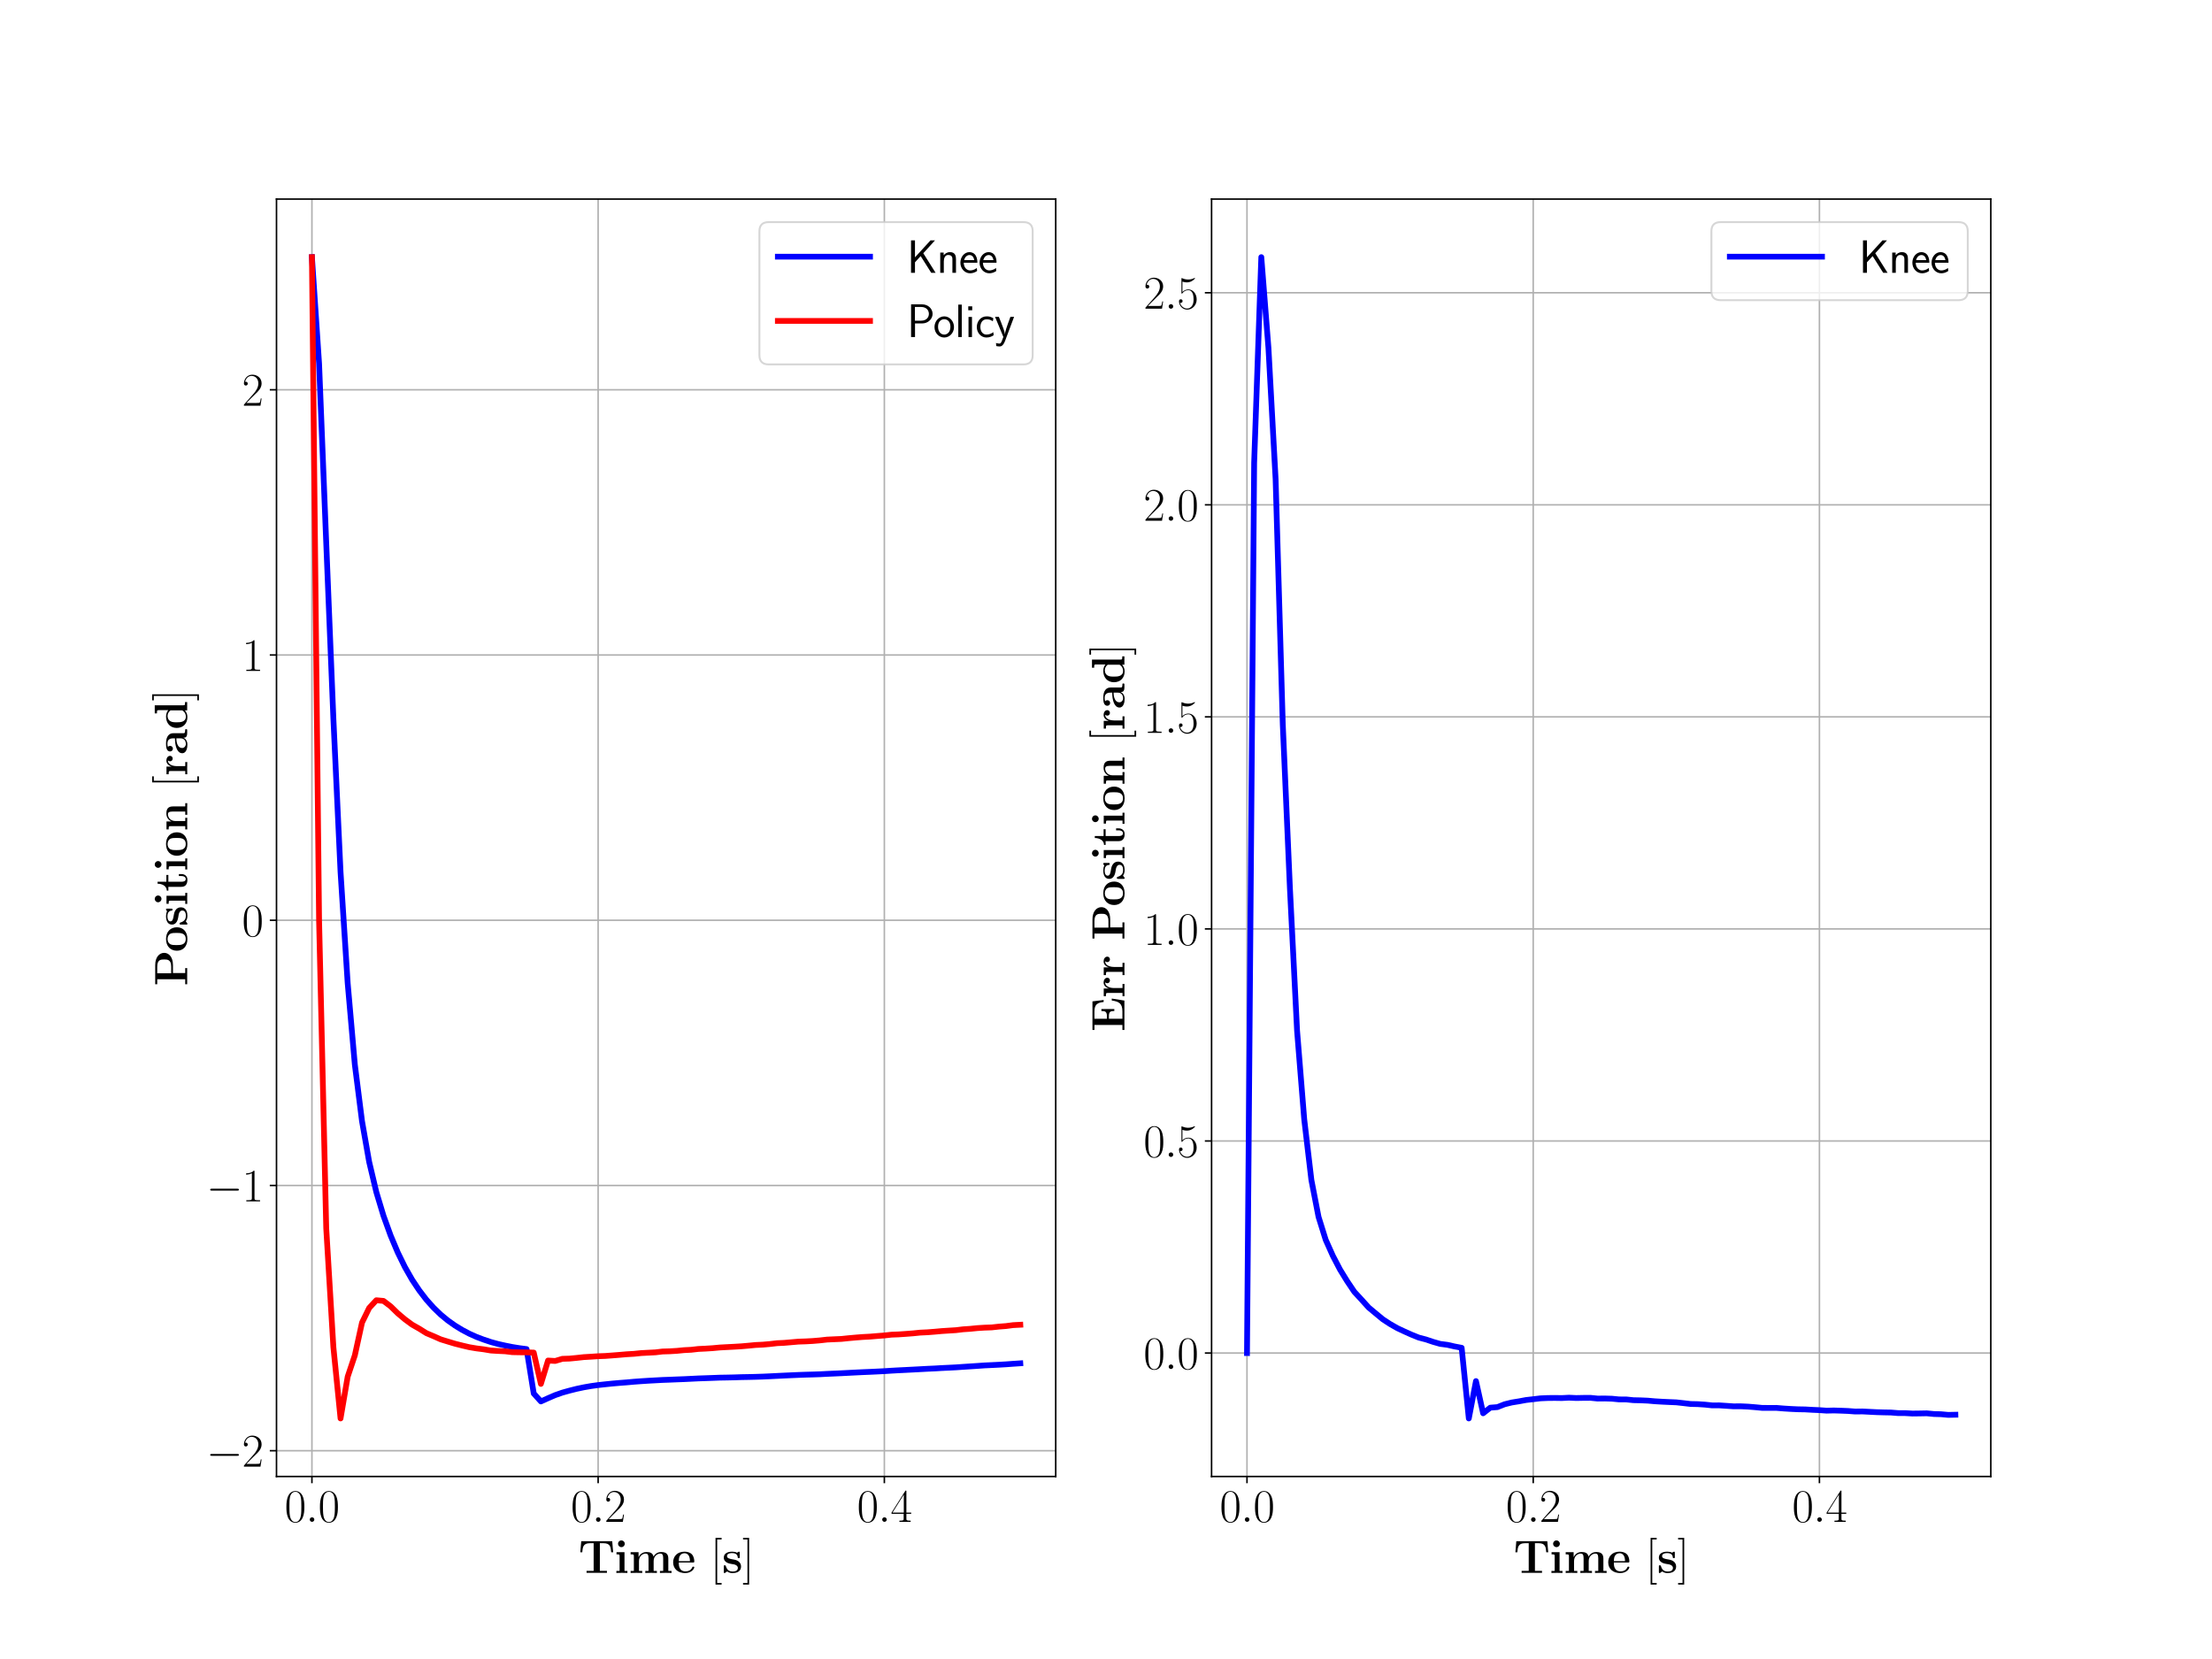 <?xml version="1.0" encoding="utf-8" standalone="no"?>
<!DOCTYPE svg PUBLIC "-//W3C//DTD SVG 1.1//EN"
  "http://www.w3.org/Graphics/SVG/1.1/DTD/svg11.dtd">
<svg height="864pt" version="1.1" viewBox="0 0 1152 864" width="1152pt" xmlns="http://www.w3.org/2000/svg" xmlns:xlink="http://www.w3.org/1999/xlink">
 <defs>
  <style type="text/css">*{stroke-linecap:butt;stroke-linejoin:round;}</style>
 </defs>
 <g id="figure_1">
  <g id="patch_1">
   <path d="M 0 864 
L 1152 864 
L 1152 0 
L 0 0 
z
" style="fill:#ffffff;"/>
  </g>
  <g id="axes_1">
   <g id="patch_2">
    <path d="M 144 768.96 
L 549.818 768.96 
L 549.818 103.68 
L 144 103.68 
z
" style="fill:#ffffff;"/>
   </g>
   <g id="matplotlib.axis_1">
    <g id="xtick_1">
     <g id="line2d_1">
      <path clip-path="url(#pd6828193c1)" d="M 162.446 768.96 
L 162.446 103.68 
" style="fill:none;stroke:#b0b0b0;stroke-linecap:square;stroke-width:0.8;"/>
     </g>
     <g id="line2d_2">
      <defs>
       <path d="M 0 0 
L 0 3.5 
" id="m9de2882743" style="stroke:#000000;stroke-width:0.8;"/>
      </defs>
      <g>
       <use style="stroke:#000000;stroke-width:0.8;" x="162.446" xlink:href="#m9de2882743" y="768.96"/>
      </g>
     </g>
     <g id="text_1">
      <!-- $\mathdefault{0.0}$ -->
      <g transform="translate(148.229 792.564)scale(0.24 -0.24)">
       <defs>
        <path d="M 2688 2025 
C 2688 2416 2682 3080 2413 3591 
C 2176 4039 1798 4198 1466 4198 
C 1158 4198 768 4058 525 3597 
C 269 3118 243 2524 243 2025 
C 243 1661 250 1106 448 619 
C 723 -39 1216 -128 1466 -128 
C 1760 -128 2208 -7 2470 600 
C 2662 1042 2688 1559 2688 2025 
z
M 1466 -26 
C 1056 -26 813 325 723 812 
C 653 1188 653 1738 653 2096 
C 653 2588 653 2997 736 3387 
C 858 3929 1216 4096 1466 4096 
C 1728 4096 2067 3923 2189 3400 
C 2272 3036 2278 2607 2278 2096 
C 2278 1680 2278 1169 2202 792 
C 2067 95 1690 -26 1466 -26 
z
" id="CMR17-30" transform="scale(0.016)"/>
        <path d="M 1178 307 
C 1178 492 1024 619 870 619 
C 685 619 557 466 557 313 
C 557 128 710 0 864 0 
C 1050 0 1178 153 1178 307 
z
" id="CMMI12-3a" transform="scale(0.016)"/>
       </defs>
       <use transform="scale(0.996)" xlink:href="#CMR17-30"/>
       <use transform="translate(45.69 0)scale(0.996)" xlink:href="#CMMI12-3a"/>
       <use transform="translate(72.788 0)scale(0.996)" xlink:href="#CMR17-30"/>
      </g>
     </g>
    </g>
    <g id="xtick_2">
     <g id="line2d_3">
      <path clip-path="url(#pd6828193c1)" d="M 311.507 768.96 
L 311.507 103.68 
" style="fill:none;stroke:#b0b0b0;stroke-linecap:square;stroke-width:0.8;"/>
     </g>
     <g id="line2d_4">
      <g>
       <use style="stroke:#000000;stroke-width:0.8;" x="311.507" xlink:href="#m9de2882743" y="768.96"/>
      </g>
     </g>
     <g id="text_2">
      <!-- $\mathdefault{0.2}$ -->
      <g transform="translate(297.29 792.564)scale(0.24 -0.24)">
       <defs>
        <path d="M 2669 989 
L 2554 989 
C 2490 536 2438 459 2413 420 
C 2381 369 1920 369 1830 369 
L 602 369 
C 832 619 1280 1072 1824 1597 
C 2214 1967 2669 2402 2669 3035 
C 2669 3790 2067 4224 1395 4224 
C 691 4224 262 3604 262 3030 
C 262 2780 448 2748 525 2748 
C 589 2748 781 2787 781 3010 
C 781 3207 614 3264 525 3264 
C 486 3264 448 3258 422 3245 
C 544 3790 915 4058 1306 4058 
C 1862 4058 2227 3617 2227 3035 
C 2227 2479 1901 2000 1536 1584 
L 262 146 
L 262 0 
L 2515 0 
L 2669 989 
z
" id="CMR17-32" transform="scale(0.016)"/>
       </defs>
       <use transform="scale(0.996)" xlink:href="#CMR17-30"/>
       <use transform="translate(45.69 0)scale(0.996)" xlink:href="#CMMI12-3a"/>
       <use transform="translate(72.788 0)scale(0.996)" xlink:href="#CMR17-32"/>
      </g>
     </g>
    </g>
    <g id="xtick_3">
     <g id="line2d_5">
      <path clip-path="url(#pd6828193c1)" d="M 460.568 768.96 
L 460.568 103.68 
" style="fill:none;stroke:#b0b0b0;stroke-linecap:square;stroke-width:0.8;"/>
     </g>
     <g id="line2d_6">
      <g>
       <use style="stroke:#000000;stroke-width:0.8;" x="460.568" xlink:href="#m9de2882743" y="768.96"/>
      </g>
     </g>
     <g id="text_3">
      <!-- $\mathdefault{0.4}$ -->
      <g transform="translate(446.351 792.564)scale(0.24 -0.24)">
       <defs>
        <path d="M 2150 4122 
C 2150 4256 2144 4256 2029 4256 
L 128 1254 
L 128 1088 
L 1779 1088 
L 1779 457 
C 1779 224 1766 160 1318 160 
L 1197 160 
L 1197 0 
C 1402 0 1747 0 1965 0 
C 2182 0 2528 0 2733 0 
L 2733 160 
L 2611 160 
C 2163 160 2150 224 2150 457 
L 2150 1088 
L 2803 1088 
L 2803 1254 
L 2150 1254 
L 2150 4122 
z
M 1798 3703 
L 1798 1254 
L 256 1254 
L 1798 3703 
z
" id="CMR17-34" transform="scale(0.016)"/>
       </defs>
       <use transform="scale(0.996)" xlink:href="#CMR17-30"/>
       <use transform="translate(45.69 0)scale(0.996)" xlink:href="#CMMI12-3a"/>
       <use transform="translate(72.788 0)scale(0.996)" xlink:href="#CMR17-34"/>
      </g>
     </g>
    </g>
    <g id="text_4">
     <!-- $\mathbf{Time\,\, [s]}$ -->
     <g transform="translate(301.215 819.126)scale(0.24 -0.24)">
      <defs>
       <path d="M 4608 4305 
L 390 4305 
L 262 2797 
L 531 2797 
C 589 3491 640 4032 1562 4032 
L 2080 4032 
L 2080 267 
L 1114 267 
L 1114 0 
C 1626 0 2285 0 2502 0 
C 2893 0 3379 0 3891 0 
L 3891 267 
L 2925 267 
L 2925 4032 
L 3437 4032 
C 4358 4032 4410 3497 4467 2797 
L 4736 2797 
L 4608 4305 
z
" id="CMBX12-54" transform="scale(0.016)"/>
       <path d="M 1427 3958 
C 1427 4219 1216 4416 966 4416 
C 704 4416 506 4200 506 3958 
C 506 3716 704 3500 966 3500 
C 1216 3500 1427 3697 1427 3958 
z
M 301 2816 
L 301 2517 
C 678 2517 723 2517 723 2270 
L 723 260 
L 282 260 
L 282 -13 
C 429 0 870 0 1043 0 
C 1222 0 1632 0 1786 -13 
L 1786 260 
L 1389 260 
L 1389 2816 
L 301 2816 
z
" id="CMBX12-69" transform="scale(0.016)"/>
       <path d="M 5402 1924 
C 5402 2506 5152 2834 4435 2834 
C 3789 2834 3488 2407 3386 2206 
C 3283 2740 2848 2834 2438 2834 
C 1824 2834 1491 2445 1357 2143 
L 1350 2143 
L 1350 2816 
L 269 2816 
L 269 2517 
C 666 2517 710 2517 710 2270 
L 710 260 
L 269 260 
L 269 -13 
C 416 0 877 0 1056 0 
C 1235 0 1702 0 1850 -13 
L 1850 260 
L 1408 260 
L 1408 1607 
C 1408 2296 1926 2624 2330 2624 
C 2566 2624 2707 2485 2707 1993 
L 2707 260 
L 2266 260 
L 2266 -13 
C 2413 0 2874 0 3053 0 
C 3232 0 3699 0 3846 -13 
L 3846 260 
L 3405 260 
L 3405 1607 
C 3405 2296 3923 2624 4326 2624 
C 4563 2624 4704 2485 4704 1993 
L 4704 260 
L 4262 260 
L 4262 -13 
C 4410 0 4870 0 5050 0 
C 5229 0 5696 0 5843 -13 
L 5843 260 
L 5402 260 
L 5402 1924 
z
" id="CMBX12-6d" transform="scale(0.016)"/>
       <path d="M 2893 1408 
C 3040 1408 3078 1408 3078 1567 
C 3078 1758 3034 2233 2739 2532 
C 2470 2798 2112 2880 1741 2880 
C 742 2880 198 2233 198 1434 
C 198 545 858 -32 1824 -32 
C 2790 -32 3078 640 3078 748 
C 3078 843 2982 843 2944 843 
C 2842 843 2835 824 2797 742 
C 2630 330 2208 197 1901 197 
C 973 197 966 1053 966 1408 
L 2893 1408 
z
M 966 1593 
C 979 1852 986 2100 1120 2328 
C 1242 2531 1466 2670 1741 2670 
C 2426 2670 2483 1909 2490 1593 
L 966 1593 
z
" id="CMBX12-65" transform="scale(0.016)"/>
       <path d="M 1504 -1600 
L 1504 -1377 
L 902 -1377 
L 902 4544 
L 1504 4544 
L 1504 4767 
L 678 4767 
L 678 -1600 
L 1504 -1600 
z
" id="CMR17-5b" transform="scale(0.016)"/>
       <path d="M 2413 2715 
C 2413 2836 2413 2880 2317 2880 
C 2278 2880 2266 2880 2170 2823 
C 2144 2804 2074 2759 2042 2740 
C 1862 2842 1626 2880 1395 2880 
C 1203 2880 243 2880 243 2056 
C 243 1389 1037 1250 1235 1218 
C 1408 1187 1619 1148 1645 1148 
C 1901 1091 2157 932 2157 666 
C 2157 178 1574 178 1440 178 
C 1114 178 710 279 531 896 
C 493 1023 486 1023 378 1023 
C 243 1023 243 1004 243 858 
L 243 132 
C 243 12 243 -32 339 -32 
C 384 -32 397 -32 525 70 
L 691 191 
C 979 -32 1325 -32 1440 -32 
C 1792 -32 2592 44 2592 888 
C 2592 1192 2426 1402 2298 1516 
C 2035 1731 1818 1770 1472 1833 
C 1062 1903 678 1973 678 2277 
C 678 2689 1248 2689 1382 2689 
C 2093 2689 2131 2245 2144 2087 
C 2150 2005 2202 2005 2278 2005 
C 2413 2005 2413 2024 2413 2170 
L 2413 2715 
z
" id="CMBX12-73" transform="scale(0.016)"/>
       <path d="M 915 4767 
L 90 4767 
L 90 4544 
L 691 4544 
L 691 -1377 
L 90 -1377 
L 90 -1600 
L 915 -1600 
L 915 4767 
z
" id="CMR17-5d" transform="scale(0.016)"/>
      </defs>
      <use transform="scale(0.996)" xlink:href="#CMBX12-54"/>
      <use transform="translate(77.948 0)scale(0.996)" xlink:href="#CMBX12-69"/>
      <use transform="translate(109.082 0)scale(0.996)" xlink:href="#CMBX12-6d"/>
      <use transform="translate(202.481 0)scale(0.996)" xlink:href="#CMBX12-65"/>
      <use transform="translate(286.829 0)scale(0.996)" xlink:href="#CMR17-5b"/>
      <use transform="translate(311.701 0)scale(0.996)" xlink:href="#CMBX12-73"/>
      <use transform="translate(355.91 0)scale(0.996)" xlink:href="#CMR17-5d"/>
     </g>
    </g>
   </g>
   <g id="matplotlib.axis_2">
    <g id="ytick_1">
     <g id="line2d_7">
      <path clip-path="url(#pd6828193c1)" d="M 144 755.514 
L 549.818 755.514 
" style="fill:none;stroke:#b0b0b0;stroke-linecap:square;stroke-width:0.8;"/>
     </g>
     <g id="line2d_8">
      <defs>
       <path d="M 0 0 
L -3.5 0 
" id="m44eca5088b" style="stroke:#000000;stroke-width:0.8;"/>
      </defs>
      <g>
       <use style="stroke:#000000;stroke-width:0.8;" x="144" xlink:href="#m44eca5088b" y="755.514"/>
      </g>
     </g>
     <g id="text_5">
      <!-- $\mathdefault{−2}$ -->
      <g transform="translate(107.437 763.816)scale(0.24 -0.24)">
       <defs>
        <path d="M 4218 1472 
C 4326 1472 4442 1472 4442 1600 
C 4442 1728 4326 1728 4218 1728 
L 755 1728 
C 646 1728 531 1728 531 1600 
C 531 1472 646 1472 755 1472 
L 4218 1472 
z
" id="CMSY10-0" transform="scale(0.016)"/>
       </defs>
       <use transform="scale(0.996)" xlink:href="#CMSY10-0"/>
       <use transform="translate(77.487 0)scale(0.996)" xlink:href="#CMR17-32"/>
      </g>
     </g>
    </g>
    <g id="ytick_2">
     <g id="line2d_9">
      <path clip-path="url(#pd6828193c1)" d="M 144 617.382 
L 549.818 617.382 
" style="fill:none;stroke:#b0b0b0;stroke-linecap:square;stroke-width:0.8;"/>
     </g>
     <g id="line2d_10">
      <g>
       <use style="stroke:#000000;stroke-width:0.8;" x="144" xlink:href="#m44eca5088b" y="617.382"/>
      </g>
     </g>
     <g id="text_6">
      <!-- $\mathdefault{−1}$ -->
      <g transform="translate(107.437 625.684)scale(0.24 -0.24)">
       <defs>
        <path d="M 1702 4058 
C 1702 4192 1696 4192 1606 4192 
C 1357 3916 979 3827 621 3827 
C 602 3827 570 3827 563 3808 
C 557 3795 557 3782 557 3648 
C 755 3648 1088 3686 1344 3839 
L 1344 461 
C 1344 236 1331 160 781 160 
L 589 160 
L 589 0 
C 896 0 1216 0 1523 0 
C 1830 0 2150 0 2458 0 
L 2458 160 
L 2266 160 
C 1715 160 1702 230 1702 458 
L 1702 4058 
z
" id="CMR17-31" transform="scale(0.016)"/>
       </defs>
       <use transform="scale(0.996)" xlink:href="#CMSY10-0"/>
       <use transform="translate(77.487 0)scale(0.996)" xlink:href="#CMR17-31"/>
      </g>
     </g>
    </g>
    <g id="ytick_3">
     <g id="line2d_11">
      <path clip-path="url(#pd6828193c1)" d="M 144 479.25 
L 549.818 479.25 
" style="fill:none;stroke:#b0b0b0;stroke-linecap:square;stroke-width:0.8;"/>
     </g>
     <g id="line2d_12">
      <g>
       <use style="stroke:#000000;stroke-width:0.8;" x="144" xlink:href="#m44eca5088b" y="479.25"/>
      </g>
     </g>
     <g id="text_7">
      <!-- $\mathdefault{0}$ -->
      <g transform="translate(126.034 487.552)scale(0.24 -0.24)">
       <use transform="scale(0.996)" xlink:href="#CMR17-30"/>
      </g>
     </g>
    </g>
    <g id="ytick_4">
     <g id="line2d_13">
      <path clip-path="url(#pd6828193c1)" d="M 144 341.118 
L 549.818 341.118 
" style="fill:none;stroke:#b0b0b0;stroke-linecap:square;stroke-width:0.8;"/>
     </g>
     <g id="line2d_14">
      <g>
       <use style="stroke:#000000;stroke-width:0.8;" x="144" xlink:href="#m44eca5088b" y="341.118"/>
      </g>
     </g>
     <g id="text_8">
      <!-- $\mathdefault{1}$ -->
      <g transform="translate(126.034 349.42)scale(0.24 -0.24)">
       <use transform="scale(0.996)" xlink:href="#CMR17-31"/>
      </g>
     </g>
    </g>
    <g id="ytick_5">
     <g id="line2d_15">
      <path clip-path="url(#pd6828193c1)" d="M 144 202.986 
L 549.818 202.986 
" style="fill:none;stroke:#b0b0b0;stroke-linecap:square;stroke-width:0.8;"/>
     </g>
     <g id="line2d_16">
      <g>
       <use style="stroke:#000000;stroke-width:0.8;" x="144" xlink:href="#m44eca5088b" y="202.986"/>
      </g>
     </g>
     <g id="text_9">
      <!-- $\mathdefault{2}$ -->
      <g transform="translate(126.034 211.288)scale(0.24 -0.24)">
       <use transform="scale(0.996)" xlink:href="#CMR17-32"/>
      </g>
     </g>
    </g>
    <g id="text_10">
     <!-- $\mathbf{Position\,\, [rad]}$ -->
     <g transform="translate(97.48 513.521)rotate(-90)scale(0.24 -0.24)">
      <defs>
       <path d="M 1766 1934 
L 2854 1934 
C 3923 1934 4518 2474 4518 3128 
C 4518 3812 3910 4352 2854 4352 
L 243 4352 
L 243 4078 
L 922 4078 
L 922 267 
L 243 267 
L 243 0 
C 429 0 1114 0 1344 0 
C 1574 0 2259 0 2445 0 
L 2445 267 
L 1766 267 
L 1766 1934 
z
M 2624 4078 
C 3616 4078 3616 3558 3616 3127 
C 3616 2709 3616 2176 2624 2176 
L 1734 2176 
L 1734 4078 
L 2624 4078 
z
" id="CMBX12-50" transform="scale(0.016)"/>
       <path d="M 3392 1395 
C 3392 2252 2803 2880 1798 2880 
C 755 2880 198 2220 198 1395 
C 198 565 787 -32 1792 -32 
C 2835 -32 3392 596 3392 1395 
z
M 1798 197 
C 966 197 966 939 966 1459 
C 966 1757 966 2074 1088 2303 
C 1229 2556 1517 2670 1792 2670 
C 2157 2670 2387 2499 2496 2322 
C 2624 2093 2624 1763 2624 1459 
C 2624 932 2624 197 1798 197 
z
" id="CMBX12-6f" transform="scale(0.016)"/>
       <path d="M 1350 2560 
L 2272 2560 
L 2272 2833 
L 1350 2833 
L 1350 4032 
L 1082 4032 
C 1075 3405 768 2776 134 2776 
L 134 2560 
L 653 2560 
L 653 789 
C 653 114 1178 -32 1638 -32 
C 2112 -32 2394 325 2394 795 
L 2394 1133 
L 2125 1133 
L 2125 802 
C 2125 381 1933 197 1734 197 
C 1350 197 1350 624 1350 770 
L 1350 2560 
z
" id="CMBX12-74" transform="scale(0.016)"/>
       <path d="M 3398 1924 
C 3398 2525 3136 2834 2432 2834 
C 1971 2834 1574 2615 1357 2143 
L 1350 2143 
L 1350 2816 
L 269 2816 
L 269 2517 
C 666 2517 710 2517 710 2270 
L 710 260 
L 269 260 
L 269 -13 
C 416 0 877 0 1056 0 
C 1235 0 1702 0 1850 -13 
L 1850 260 
L 1408 260 
L 1408 1607 
C 1408 2289 1920 2624 2330 2624 
C 2566 2624 2701 2473 2701 1993 
L 2701 260 
L 2259 260 
L 2259 -13 
C 2406 0 2867 0 3046 0 
C 3226 0 3693 0 3840 -13 
L 3840 260 
L 3398 260 
L 3398 1924 
z
" id="CMBX12-6e" transform="scale(0.016)"/>
       <path d="M 1331 1411 
C 1331 1619 1376 2624 2125 2624 
C 2035 2555 1990 2448 1990 2336 
C 1990 2079 2202 1972 2362 1972 
C 2522 1972 2733 2079 2733 2337 
C 2733 2658 2400 2834 2093 2834 
C 1587 2834 1370 2401 1280 2137 
L 1274 2137 
L 1274 2816 
L 224 2816 
L 224 2517 
C 621 2517 666 2517 666 2270 
L 666 260 
L 224 260 
L 224 -13 
C 371 0 851 0 1030 0 
C 1216 0 1734 0 1888 -13 
L 1888 260 
L 1331 260 
L 1331 1411 
z
" id="CMBX12-72" transform="scale(0.016)"/>
       <path d="M 2944 1898 
C 2944 2484 2477 2879 1574 2879 
C 1216 2879 461 2879 461 2334 
C 461 2061 666 1945 838 1945 
C 1030 1945 1216 2079 1216 2323 
C 1216 2445 1171 2559 1062 2630 
C 1274 2688 1427 2688 1549 2688 
C 1984 2688 2246 2445 2246 1919 
L 2246 1663 
C 1235 1663 218 1382 218 676 
C 218 95 960 -32 1402 -32 
C 1894 -32 2208 233 2336 510 
C 2336 274 2336 0 2982 0 
L 3309 0 
C 3443 0 3494 0 3494 145 
C 3494 273 3437 273 3347 273 
C 2944 273 2944 374 2944 522 
L 2944 1898 
z
M 2246 882 
C 2246 291 1709 178 1504 178 
C 1190 178 928 390 928 686 
C 928 1273 1619 1472 2246 1472 
L 2246 882 
z
" id="CMBX12-61" transform="scale(0.016)"/>
       <path d="M 2221 4416 
L 2221 4117 
C 2618 4117 2662 4117 2662 3867 
L 2662 2575 
C 2522 2696 2240 2880 1798 2880 
C 890 2880 243 2318 243 1424 
C 243 510 877 -32 1728 -32 
C 2080 -32 2381 94 2630 311 
L 2630 0 
L 3770 0 
L 3770 292 
C 3373 292 3328 292 3328 540 
L 3328 4416 
L 2221 4416 
z
M 2630 661 
C 2362 262 2035 178 1805 178 
C 1011 178 1011 989 1011 1411 
C 1011 1712 1011 2032 1152 2274 
C 1350 2632 1728 2670 1875 2670 
C 2138 2670 2419 2556 2630 2276 
L 2630 661 
z
" id="CMBX12-64" transform="scale(0.016)"/>
      </defs>
      <use transform="scale(0.996)" xlink:href="#CMBX12-50"/>
      <use transform="translate(73.451 0)scale(0.996)" xlink:href="#CMBX12-6f"/>
      <use transform="translate(129.491 0)scale(0.996)" xlink:href="#CMBX12-73"/>
      <use transform="translate(173.701 0)scale(0.996)" xlink:href="#CMBX12-69"/>
      <use transform="translate(204.834 0)scale(0.996)" xlink:href="#CMBX12-74"/>
      <use transform="translate(248.42 0)scale(0.996)" xlink:href="#CMBX12-69"/>
      <use transform="translate(279.554 0)scale(0.996)" xlink:href="#CMBX12-6f"/>
      <use transform="translate(335.594 0)scale(0.996)" xlink:href="#CMBX12-6e"/>
      <use transform="translate(431.069 0)scale(0.996)" xlink:href="#CMR17-5b"/>
      <use transform="translate(455.94 0)scale(0.996)" xlink:href="#CMBX12-72"/>
      <use transform="translate(501.717 0)scale(0.996)" xlink:href="#CMBX12-61"/>
      <use transform="translate(556.201 0)scale(0.996)" xlink:href="#CMBX12-64"/>
      <use transform="translate(618.467 0)scale(0.996)" xlink:href="#CMR17-5d"/>
     </g>
    </g>
   </g>
   <g id="line2d_17">
    <path clip-path="url(#pd6828193c1)" d="M 162.446 133.92 
L 166.173 189.327 
L 169.899 282.737 
L 173.626 374.283 
L 177.352 454.112 
L 181.079 512.098 
L 184.805 554.477 
L 188.532 583.868 
L 192.258 605.093 
L 195.985 620.812 
L 199.711 633.167 
L 203.438 643.463 
L 207.165 652.307 
L 210.891 659.909 
L 214.618 666.446 
L 218.344 672.024 
L 222.071 676.887 
L 225.797 681.04 
L 229.524 684.639 
L 233.25 687.709 
L 236.977 690.347 
L 240.703 692.617 
L 244.43 694.586 
L 248.156 696.257 
L 251.883 697.667 
L 255.609 698.91 
L 259.336 699.928 
L 263.062 700.763 
L 266.789 701.515 
L 270.515 702.116 
L 274.242 702.598 
L 277.968 725.715 
L 281.695 729.853 
L 285.421 728.175 
L 289.148 726.568 
L 292.875 725.267 
L 296.601 724.228 
L 300.328 723.293 
L 304.054 722.505 
L 307.781 721.855 
L 311.507 721.337 
L 315.234 720.928 
L 318.96 720.547 
L 322.687 720.221 
L 326.413 719.938 
L 330.14 719.602 
L 333.866 719.329 
L 337.593 719.083 
L 341.319 718.88 
L 345.046 718.674 
L 348.772 718.543 
L 352.499 718.388 
L 356.225 718.249 
L 359.952 718.066 
L 363.678 717.881 
L 367.405 717.753 
L 371.131 717.621 
L 374.858 717.477 
L 378.585 717.414 
L 382.311 717.332 
L 386.038 717.206 
L 389.764 717.139 
L 393.491 717.051 
L 397.217 716.93 
L 400.944 716.761 
L 404.67 716.574 
L 408.397 716.393 
L 412.123 716.224 
L 415.85 716.06 
L 419.576 715.924 
L 423.303 715.826 
L 427.029 715.701 
L 430.756 715.501 
L 434.482 715.343 
L 438.209 715.175 
L 441.935 714.98 
L 445.662 714.791 
L 449.388 714.607 
L 453.115 714.456 
L 456.841 714.279 
L 460.568 714.09 
L 464.295 713.848 
L 468.021 713.643 
L 471.748 713.46 
L 475.474 713.268 
L 479.201 713.068 
L 482.927 712.864 
L 486.654 712.699 
L 490.38 712.476 
L 494.107 712.301 
L 497.833 712.113 
L 501.56 711.853 
L 505.286 711.609 
L 509.013 711.367 
L 512.739 711.105 
L 516.466 710.931 
L 520.192 710.746 
L 523.919 710.529 
L 527.645 710.256 
L 531.372 710.008 
" style="fill:none;stroke:#0000ff;stroke-linecap:square;stroke-width:3;"/>
   </g>
   <g id="line2d_18">
    <path clip-path="url(#pd6828193c1)" d="M 162.446 133.92 
L 166.173 479.25 
L 169.899 639.667 
L 173.626 701.599 
L 177.352 738.72 
L 181.079 716.948 
L 184.805 705.836 
L 188.532 688.819 
L 192.258 681.193 
L 195.985 677.165 
L 199.711 677.505 
L 203.438 680.338 
L 207.165 683.977 
L 210.891 687.114 
L 214.618 689.858 
L 218.344 691.97 
L 222.071 694.309 
L 225.797 695.879 
L 229.524 697.534 
L 233.25 698.681 
L 236.977 699.802 
L 240.703 700.74 
L 244.43 701.617 
L 248.156 702.243 
L 251.883 702.715 
L 255.609 703.343 
L 259.336 703.58 
L 263.062 703.75 
L 266.789 704.2 
L 270.515 704.273 
L 274.242 704.309 
L 277.968 704.42 
L 281.695 720.724 
L 285.421 708.563 
L 289.148 708.781 
L 292.875 707.668 
L 296.601 707.549 
L 300.328 707.192 
L 304.054 706.78 
L 307.781 706.563 
L 311.507 706.31 
L 315.234 706.178 
L 318.96 705.901 
L 322.687 705.603 
L 326.413 705.284 
L 330.14 705.069 
L 333.866 704.684 
L 337.593 704.485 
L 341.319 704.296 
L 345.046 703.855 
L 348.772 703.747 
L 352.499 703.522 
L 356.225 703.154 
L 359.952 702.961 
L 363.678 702.534 
L 367.405 702.356 
L 371.131 702.12 
L 374.858 701.771 
L 378.585 701.568 
L 382.311 701.376 
L 386.038 701.152 
L 389.764 700.829 
L 393.491 700.465 
L 397.217 700.291 
L 400.944 699.968 
L 404.67 699.533 
L 408.397 699.356 
L 412.123 699.033 
L 415.85 698.71 
L 419.576 698.588 
L 423.303 698.384 
L 427.029 698.07 
L 430.756 697.645 
L 434.482 697.475 
L 438.209 697.311 
L 441.935 696.923 
L 445.662 696.587 
L 449.388 696.296 
L 453.115 696.102 
L 456.841 695.789 
L 460.568 695.499 
L 464.295 695.089 
L 468.021 694.945 
L 471.748 694.69 
L 475.474 694.405 
L 479.201 694.025 
L 482.927 693.848 
L 486.654 693.562 
L 490.38 693.222 
L 494.107 692.977 
L 497.833 692.747 
L 501.56 692.297 
L 505.286 692.048 
L 509.013 691.669 
L 512.739 691.436 
L 516.466 691.306 
L 520.192 690.895 
L 523.919 690.61 
L 527.645 690.122 
L 531.372 689.924 
" style="fill:none;stroke:#ff0000;stroke-linecap:square;stroke-width:3;"/>
   </g>
   <g id="patch_3">
    <path d="M 144 768.96 
L 144 103.68 
" style="fill:none;stroke:#000000;stroke-linecap:square;stroke-linejoin:miter;stroke-width:0.8;"/>
   </g>
   <g id="patch_4">
    <path d="M 549.818 768.96 
L 549.818 103.68 
" style="fill:none;stroke:#000000;stroke-linecap:square;stroke-linejoin:miter;stroke-width:0.8;"/>
   </g>
   <g id="patch_5">
    <path d="M 144 768.96 
L 549.818 768.96 
" style="fill:none;stroke:#000000;stroke-linecap:square;stroke-linejoin:miter;stroke-width:0.8;"/>
   </g>
   <g id="patch_6">
    <path d="M 144 103.68 
L 549.818 103.68 
" style="fill:none;stroke:#000000;stroke-linecap:square;stroke-linejoin:miter;stroke-width:0.8;"/>
   </g>
   <g id="legend_1">
    <g id="patch_7">
     <path d="M 400.304 189.782 
L 533.018 189.782 
Q 537.818 189.782 537.818 184.982 
L 537.818 120.48 
Q 537.818 115.68 533.018 115.68 
L 400.304 115.68 
Q 395.504 115.68 395.504 120.48 
L 395.504 184.982 
Q 395.504 189.782 400.304 189.782 
z
" style="fill:#ffffff;opacity:0.8;stroke:#cccccc;stroke-linejoin:miter;"/>
    </g>
    <g id="line2d_19">
     <path d="M 405.104 133.68 
L 453.104 133.68 
" style="fill:none;stroke:#0000ff;stroke-linecap:square;stroke-width:3;"/>
    </g>
    <g id="line2d_20"/>
    <g id="text_11">
     <!-- Knee -->
     <g transform="translate(472.304 142.08)scale(0.24 -0.24)">
      <defs>
       <path d="M 2234 2666 
L 3827 4416 
L 3213 4416 
L 1101 2106 
L 1101 4416 
L 563 4416 
L 563 0 
L 1101 0 
L 1101 1432 
L 1875 2278 
L 3315 0 
L 3910 0 
L 2234 2666 
z
" id="CMSS17-4b" transform="scale(0.016)"/>
       <path d="M 2618 1877 
C 2618 2283 2522 2816 1798 2816 
C 1389 2816 1120 2606 941 2389 
L 941 2758 
L 474 2758 
L 474 0 
L 960 0 
L 960 1559 
C 960 1964 1114 2428 1549 2428 
C 2112 2428 2131 2048 2131 1829 
L 2131 0 
L 2618 0 
L 2618 1877 
z
" id="CMSS17-6e" transform="scale(0.016)"/>
       <path d="M 2502 1377 
C 2502 1590 2490 2003 2285 2345 
C 2061 2713 1696 2816 1421 2816 
C 755 2816 192 2188 192 1375 
C 192 582 774 -64 1510 -64 
C 1798 -64 2150 19 2470 248 
C 2470 274 2458 414 2451 420 
C 2451 433 2432 630 2432 656 
C 2125 407 1773 325 1517 325 
C 1107 325 666 667 646 1377 
L 2502 1377 
z
M 698 1728 
C 781 2084 1062 2421 1421 2421 
C 1517 2421 1965 2421 2080 1728 
L 698 1728 
z
" id="CMSS17-65" transform="scale(0.016)"/>
      </defs>
      <use transform="scale(0.996)" xlink:href="#CMSS17-4b"/>
      <use transform="translate(64.82 0)scale(0.996)" xlink:href="#CMSS17-6e"/>
      <use transform="translate(113.025 0)scale(0.996)" xlink:href="#CMSS17-65"/>
      <use transform="translate(154.664 0)scale(0.996)" xlink:href="#CMSS17-65"/>
     </g>
    </g>
    <g id="line2d_21">
     <path d="M 405.104 167.131 
L 453.104 167.131 
" style="fill:none;stroke:#ff0000;stroke-linecap:square;stroke-width:3;"/>
    </g>
    <g id="line2d_22"/>
    <g id="text_12">
     <!-- Policy -->
     <g transform="translate(472.304 175.531)scale(0.24 -0.24)">
      <defs>
       <path d="M 2106 1856 
C 2874 1856 3501 2453 3501 3158 
C 3501 3850 2899 4453 2067 4453 
L 570 4453 
L 570 0 
L 1107 0 
L 1107 1856 
L 2106 1856 
z
M 1926 4096 
C 2669 4096 2995 3627 2995 3157 
C 2995 2720 2694 2226 1926 2226 
L 1094 2226 
L 1094 4096 
L 1926 4096 
z
" id="CMSS17-50" transform="scale(0.016)"/>
       <path d="M 2829 1356 
C 2829 2176 2221 2816 1504 2816 
C 768 2816 173 2157 173 1356 
C 173 544 787 -64 1498 -64 
C 2227 -64 2829 563 2829 1356 
z
M 1504 337 
C 1050 337 659 709 659 1408 
C 659 2151 1114 2427 1498 2427 
C 1914 2427 2342 2126 2342 1408 
C 2342 683 1926 337 1504 337 
z
" id="CMSS17-6f" transform="scale(0.016)"/>
       <path d="M 947 4416 
L 474 4416 
L 474 0 
L 947 0 
L 947 4416 
z
" id="CMSS17-6c" transform="scale(0.016)"/>
       <path d="M 979 4183 
L 442 4183 
L 442 3648 
L 979 3648 
L 979 4183 
z
M 947 2739 
L 474 2739 
L 474 0 
L 947 0 
L 947 2739 
z
" id="CMSS17-69" transform="scale(0.016)"/>
       <path d="M 2464 2541 
C 2464 2585 2170 2714 2093 2739 
C 1882 2816 1613 2816 1542 2816 
C 710 2816 211 2093 211 1363 
C 211 595 768 -64 1517 -64 
C 1946 -64 2253 76 2502 242 
L 2464 664 
C 2189 453 1869 337 1523 337 
C 1024 337 698 774 698 1369 
C 698 1831 909 2414 1549 2414 
C 1901 2414 2099 2343 2394 2145 
L 2464 2541 
z
" id="CMSS17-63" transform="scale(0.016)"/>
       <path d="M 2675 2752 
L 2176 2752 
C 1632 1294 1446 702 1434 383 
L 1427 383 
C 1408 696 1126 1460 902 2007 
L 602 2752 
L 83 2752 
L 1216 13 
C 1146 -178 1043 -465 1011 -529 
C 870 -885 774 -885 672 -885 
C 646 -885 442 -885 211 -809 
L 250 -1229 
C 410 -1261 570 -1280 685 -1280 
C 845 -1280 1165 -1280 1459 -497 
L 2675 2752 
z
" id="CMSS17-79" transform="scale(0.016)"/>
      </defs>
      <use transform="scale(0.996)" xlink:href="#CMSS17-50"/>
      <use transform="translate(57.133 0)scale(0.996)" xlink:href="#CMSS17-6f"/>
      <use transform="translate(103.977 0)scale(0.996)" xlink:href="#CMSS17-6c"/>
      <use transform="translate(126.157 0)scale(0.996)" xlink:href="#CMSS17-69"/>
      <use transform="translate(148.338 0)scale(0.996)" xlink:href="#CMSS17-63"/>
      <use transform="translate(189.977 0)scale(0.996)" xlink:href="#CMSS17-79"/>
     </g>
    </g>
   </g>
  </g>
  <g id="axes_2">
   <g id="patch_8">
    <path d="M 630.982 768.96 
L 1036.8 768.96 
L 1036.8 103.68 
L 630.982 103.68 
z
" style="fill:#ffffff;"/>
   </g>
   <g id="matplotlib.axis_3">
    <g id="xtick_4">
     <g id="line2d_23">
      <path clip-path="url(#p36b2a88708)" d="M 649.428 768.96 
L 649.428 103.68 
" style="fill:none;stroke:#b0b0b0;stroke-linecap:square;stroke-width:0.8;"/>
     </g>
     <g id="line2d_24">
      <g>
       <use style="stroke:#000000;stroke-width:0.8;" x="649.428" xlink:href="#m9de2882743" y="768.96"/>
      </g>
     </g>
     <g id="text_13">
      <!-- $\mathdefault{0.0}$ -->
      <g transform="translate(635.211 792.564)scale(0.24 -0.24)">
       <use transform="scale(0.996)" xlink:href="#CMR17-30"/>
       <use transform="translate(45.69 0)scale(0.996)" xlink:href="#CMMI12-3a"/>
       <use transform="translate(72.788 0)scale(0.996)" xlink:href="#CMR17-30"/>
      </g>
     </g>
    </g>
    <g id="xtick_5">
     <g id="line2d_25">
      <path clip-path="url(#p36b2a88708)" d="M 798.489 768.96 
L 798.489 103.68 
" style="fill:none;stroke:#b0b0b0;stroke-linecap:square;stroke-width:0.8;"/>
     </g>
     <g id="line2d_26">
      <g>
       <use style="stroke:#000000;stroke-width:0.8;" x="798.489" xlink:href="#m9de2882743" y="768.96"/>
      </g>
     </g>
     <g id="text_14">
      <!-- $\mathdefault{0.2}$ -->
      <g transform="translate(784.272 792.564)scale(0.24 -0.24)">
       <use transform="scale(0.996)" xlink:href="#CMR17-30"/>
       <use transform="translate(45.69 0)scale(0.996)" xlink:href="#CMMI12-3a"/>
       <use transform="translate(72.788 0)scale(0.996)" xlink:href="#CMR17-32"/>
      </g>
     </g>
    </g>
    <g id="xtick_6">
     <g id="line2d_27">
      <path clip-path="url(#p36b2a88708)" d="M 947.55 768.96 
L 947.55 103.68 
" style="fill:none;stroke:#b0b0b0;stroke-linecap:square;stroke-width:0.8;"/>
     </g>
     <g id="line2d_28">
      <g>
       <use style="stroke:#000000;stroke-width:0.8;" x="947.55" xlink:href="#m9de2882743" y="768.96"/>
      </g>
     </g>
     <g id="text_15">
      <!-- $\mathdefault{0.4}$ -->
      <g transform="translate(933.332 792.564)scale(0.24 -0.24)">
       <use transform="scale(0.996)" xlink:href="#CMR17-30"/>
       <use transform="translate(45.69 0)scale(0.996)" xlink:href="#CMMI12-3a"/>
       <use transform="translate(72.788 0)scale(0.996)" xlink:href="#CMR17-34"/>
      </g>
     </g>
    </g>
    <g id="text_16">
     <!-- $\mathbf{Time\,\, [s]}$ -->
     <g transform="translate(788.197 819.126)scale(0.24 -0.24)">
      <use transform="scale(0.996)" xlink:href="#CMBX12-54"/>
      <use transform="translate(77.948 0)scale(0.996)" xlink:href="#CMBX12-69"/>
      <use transform="translate(109.082 0)scale(0.996)" xlink:href="#CMBX12-6d"/>
      <use transform="translate(202.481 0)scale(0.996)" xlink:href="#CMBX12-65"/>
      <use transform="translate(286.829 0)scale(0.996)" xlink:href="#CMR17-5b"/>
      <use transform="translate(311.701 0)scale(0.996)" xlink:href="#CMBX12-73"/>
      <use transform="translate(355.91 0)scale(0.996)" xlink:href="#CMR17-5d"/>
     </g>
    </g>
   </g>
   <g id="matplotlib.axis_4">
    <g id="ytick_6">
     <g id="line2d_29">
      <path clip-path="url(#p36b2a88708)" d="M 630.982 704.669 
L 1036.8 704.669 
" style="fill:none;stroke:#b0b0b0;stroke-linecap:square;stroke-width:0.8;"/>
     </g>
     <g id="line2d_30">
      <g>
       <use style="stroke:#000000;stroke-width:0.8;" x="630.982" xlink:href="#m44eca5088b" y="704.669"/>
      </g>
     </g>
     <g id="text_17">
      <!-- $\mathdefault{0.0}$ -->
      <g transform="translate(595.547 712.971)scale(0.24 -0.24)">
       <use transform="scale(0.996)" xlink:href="#CMR17-30"/>
       <use transform="translate(45.69 0)scale(0.996)" xlink:href="#CMMI12-3a"/>
       <use transform="translate(72.788 0)scale(0.996)" xlink:href="#CMR17-30"/>
      </g>
     </g>
    </g>
    <g id="ytick_7">
     <g id="line2d_31">
      <path clip-path="url(#p36b2a88708)" d="M 630.982 594.229 
L 1036.8 594.229 
" style="fill:none;stroke:#b0b0b0;stroke-linecap:square;stroke-width:0.8;"/>
     </g>
     <g id="line2d_32">
      <g>
       <use style="stroke:#000000;stroke-width:0.8;" x="630.982" xlink:href="#m44eca5088b" y="594.229"/>
      </g>
     </g>
     <g id="text_18">
      <!-- $\mathdefault{0.5}$ -->
      <g transform="translate(595.547 602.531)scale(0.24 -0.24)">
       <defs>
        <path d="M 730 3692 
C 794 3666 1056 3584 1325 3584 
C 1920 3584 2246 3911 2432 4100 
C 2432 4157 2432 4192 2394 4192 
C 2387 4192 2374 4192 2323 4163 
C 2099 4058 1837 3973 1517 3973 
C 1325 3973 1037 3999 723 4139 
C 653 4171 640 4171 634 4171 
C 602 4171 595 4164 595 4037 
L 595 2203 
C 595 2089 595 2057 659 2057 
C 691 2057 704 2070 736 2114 
C 941 2401 1222 2522 1542 2522 
C 1766 2522 2246 2382 2246 1289 
C 2246 1085 2246 715 2054 421 
C 1894 159 1645 25 1370 25 
C 947 25 518 320 403 814 
C 429 807 480 795 506 795 
C 589 795 749 840 749 1038 
C 749 1210 627 1280 506 1280 
C 358 1280 262 1190 262 1011 
C 262 454 704 -128 1382 -128 
C 2042 -128 2669 440 2669 1264 
C 2669 2030 2170 2624 1549 2624 
C 1222 2624 947 2503 730 2274 
L 730 3692 
z
" id="CMR17-35" transform="scale(0.016)"/>
       </defs>
       <use transform="scale(0.996)" xlink:href="#CMR17-30"/>
       <use transform="translate(45.69 0)scale(0.996)" xlink:href="#CMMI12-3a"/>
       <use transform="translate(72.788 0)scale(0.996)" xlink:href="#CMR17-35"/>
      </g>
     </g>
    </g>
    <g id="ytick_8">
     <g id="line2d_33">
      <path clip-path="url(#p36b2a88708)" d="M 630.982 483.789 
L 1036.8 483.789 
" style="fill:none;stroke:#b0b0b0;stroke-linecap:square;stroke-width:0.8;"/>
     </g>
     <g id="line2d_34">
      <g>
       <use style="stroke:#000000;stroke-width:0.8;" x="630.982" xlink:href="#m44eca5088b" y="483.789"/>
      </g>
     </g>
     <g id="text_19">
      <!-- $\mathdefault{1.0}$ -->
      <g transform="translate(595.547 492.091)scale(0.24 -0.24)">
       <use transform="scale(0.996)" xlink:href="#CMR17-31"/>
       <use transform="translate(45.69 0)scale(0.996)" xlink:href="#CMMI12-3a"/>
       <use transform="translate(72.788 0)scale(0.996)" xlink:href="#CMR17-30"/>
      </g>
     </g>
    </g>
    <g id="ytick_9">
     <g id="line2d_35">
      <path clip-path="url(#p36b2a88708)" d="M 630.982 373.349 
L 1036.8 373.349 
" style="fill:none;stroke:#b0b0b0;stroke-linecap:square;stroke-width:0.8;"/>
     </g>
     <g id="line2d_36">
      <g>
       <use style="stroke:#000000;stroke-width:0.8;" x="630.982" xlink:href="#m44eca5088b" y="373.349"/>
      </g>
     </g>
     <g id="text_20">
      <!-- $\mathdefault{1.5}$ -->
      <g transform="translate(595.547 381.651)scale(0.24 -0.24)">
       <use transform="scale(0.996)" xlink:href="#CMR17-31"/>
       <use transform="translate(45.69 0)scale(0.996)" xlink:href="#CMMI12-3a"/>
       <use transform="translate(72.788 0)scale(0.996)" xlink:href="#CMR17-35"/>
      </g>
     </g>
    </g>
    <g id="ytick_10">
     <g id="line2d_37">
      <path clip-path="url(#p36b2a88708)" d="M 630.982 262.909 
L 1036.8 262.909 
" style="fill:none;stroke:#b0b0b0;stroke-linecap:square;stroke-width:0.8;"/>
     </g>
     <g id="line2d_38">
      <g>
       <use style="stroke:#000000;stroke-width:0.8;" x="630.982" xlink:href="#m44eca5088b" y="262.909"/>
      </g>
     </g>
     <g id="text_21">
      <!-- $\mathdefault{2.0}$ -->
      <g transform="translate(595.547 271.211)scale(0.24 -0.24)">
       <use transform="scale(0.996)" xlink:href="#CMR17-32"/>
       <use transform="translate(45.69 0)scale(0.996)" xlink:href="#CMMI12-3a"/>
       <use transform="translate(72.788 0)scale(0.996)" xlink:href="#CMR17-30"/>
      </g>
     </g>
    </g>
    <g id="ytick_11">
     <g id="line2d_39">
      <path clip-path="url(#p36b2a88708)" d="M 630.982 152.469 
L 1036.8 152.469 
" style="fill:none;stroke:#b0b0b0;stroke-linecap:square;stroke-width:0.8;"/>
     </g>
     <g id="line2d_40">
      <g>
       <use style="stroke:#000000;stroke-width:0.8;" x="630.982" xlink:href="#m44eca5088b" y="152.469"/>
      </g>
     </g>
     <g id="text_22">
      <!-- $\mathdefault{2.5}$ -->
      <g transform="translate(595.547 160.771)scale(0.24 -0.24)">
       <use transform="scale(0.996)" xlink:href="#CMR17-32"/>
       <use transform="translate(45.69 0)scale(0.996)" xlink:href="#CMMI12-3a"/>
       <use transform="translate(72.788 0)scale(0.996)" xlink:href="#CMR17-35"/>
      </g>
     </g>
    </g>
    <g id="text_23">
     <!-- $\mathbf{Err \,\, Position\,\, [rad]}$ -->
     <g transform="translate(585.589 537.32)rotate(-90)scale(0.24 -0.24)">
      <defs>
       <path d="M 4518 1722 
L 4250 1722 
C 4115 771 3878 273 2765 273 
L 1766 273 
L 1766 2112 
L 2144 2112 
C 2758 2112 2822 1853 2822 1375 
L 3091 1375 
L 3091 3136 
L 2822 3136 
C 2822 2655 2758 2385 2144 2385 
L 1766 2385 
L 1766 4078 
L 2765 4078 
C 3744 4078 3955 3659 4051 2828 
L 4320 2828 
L 4134 4352 
L 243 4352 
L 243 4078 
L 922 4078 
L 922 273 
L 243 273 
L 243 0 
L 4243 0 
L 4518 1722 
z
" id="CMBX12-45" transform="scale(0.016)"/>
      </defs>
      <use transform="scale(0.996)" xlink:href="#CMBX12-45"/>
      <use transform="translate(73.567 0)scale(0.996)" xlink:href="#CMBX12-72"/>
      <use transform="translate(119.344 0)scale(0.996)" xlink:href="#CMBX12-72"/>
      <use transform="translate(198.331 0)scale(0.996)" xlink:href="#CMBX12-50"/>
      <use transform="translate(271.782 0)scale(0.996)" xlink:href="#CMBX12-6f"/>
      <use transform="translate(327.822 0)scale(0.996)" xlink:href="#CMBX12-73"/>
      <use transform="translate(372.031 0)scale(0.996)" xlink:href="#CMBX12-69"/>
      <use transform="translate(403.164 0)scale(0.996)" xlink:href="#CMBX12-74"/>
      <use transform="translate(446.751 0)scale(0.996)" xlink:href="#CMBX12-69"/>
      <use transform="translate(477.884 0)scale(0.996)" xlink:href="#CMBX12-6f"/>
      <use transform="translate(533.924 0)scale(0.996)" xlink:href="#CMBX12-6e"/>
      <use transform="translate(629.399 0)scale(0.996)" xlink:href="#CMR17-5b"/>
      <use transform="translate(654.271 0)scale(0.996)" xlink:href="#CMBX12-72"/>
      <use transform="translate(700.048 0)scale(0.996)" xlink:href="#CMBX12-61"/>
      <use transform="translate(754.531 0)scale(0.996)" xlink:href="#CMBX12-64"/>
      <use transform="translate(816.798 0)scale(0.996)" xlink:href="#CMR17-5d"/>
     </g>
    </g>
   </g>
   <g id="line2d_41">
    <path clip-path="url(#p36b2a88708)" d="M 649.428 704.669 
L 653.155 241.068 
L 656.881 133.92 
L 660.608 181.276 
L 664.334 249.567 
L 668.061 377.104 
L 671.787 462.638 
L 675.514 536.846 
L 679.24 582.981 
L 682.967 614.558 
L 686.693 633.77 
L 690.42 645.703 
L 694.146 654.026 
L 697.873 661.167 
L 701.599 667.232 
L 705.326 672.775 
L 709.052 676.81 
L 712.779 680.939 
L 716.505 684.049 
L 720.232 687.124 
L 723.959 689.55 
L 727.685 691.679 
L 731.412 693.427 
L 735.138 695.096 
L 738.865 696.597 
L 742.591 697.579 
L 746.318 698.828 
L 750.044 699.892 
L 753.771 700.376 
L 757.497 701.22 
L 761.224 701.933 
L 764.95 738.72 
L 768.677 719.267 
L 772.403 736.029 
L 776.13 733.111 
L 779.856 732.811 
L 783.583 731.338 
L 787.309 730.415 
L 791.036 729.813 
L 794.762 729.121 
L 798.489 728.697 
L 802.215 728.255 
L 805.942 728.088 
L 809.669 728.043 
L 813.395 728.101 
L 817.122 727.909 
L 820.848 728.086 
L 824.575 728.012 
L 828.301 727.989 
L 832.028 728.365 
L 835.754 728.328 
L 839.481 728.44 
L 843.207 728.807 
L 846.934 728.823 
L 850.66 729.211 
L 854.387 729.29 
L 858.113 729.454 
L 861.84 729.783 
L 865.566 730.007 
L 869.293 730.182 
L 873.019 730.339 
L 876.746 730.748 
L 880.472 731.19 
L 884.199 731.274 
L 887.925 731.521 
L 891.652 731.917 
L 895.379 731.912 
L 899.105 732.158 
L 902.832 732.413 
L 906.558 732.389 
L 910.285 732.559 
L 914.011 732.862 
L 917.738 733.221 
L 921.464 733.242 
L 925.191 733.233 
L 928.917 733.543 
L 932.644 733.778 
L 936.37 733.95 
L 940.097 734.017 
L 943.823 734.234 
L 947.55 734.397 
L 951.276 734.665 
L 955.003 734.567 
L 958.729 734.682 
L 962.456 734.832 
L 966.182 735.12 
L 969.909 735.075 
L 973.635 735.269 
L 977.362 735.457 
L 981.089 735.569 
L 984.815 735.637 
L 988.542 735.938 
L 992.268 735.949 
L 995.995 736.167 
L 999.721 736.121 
L 1003.448 736.05 
L 1007.174 736.411 
L 1010.901 736.519 
L 1014.627 736.865 
L 1018.354 736.783 
" style="fill:none;stroke:#0000ff;stroke-linecap:square;stroke-width:3;"/>
   </g>
   <g id="patch_9">
    <path d="M 630.982 768.96 
L 630.982 103.68 
" style="fill:none;stroke:#000000;stroke-linecap:square;stroke-linejoin:miter;stroke-width:0.8;"/>
   </g>
   <g id="patch_10">
    <path d="M 1036.8 768.96 
L 1036.8 103.68 
" style="fill:none;stroke:#000000;stroke-linecap:square;stroke-linejoin:miter;stroke-width:0.8;"/>
   </g>
   <g id="patch_11">
    <path d="M 630.982 768.96 
L 1036.8 768.96 
" style="fill:none;stroke:#000000;stroke-linecap:square;stroke-linejoin:miter;stroke-width:0.8;"/>
   </g>
   <g id="patch_12">
    <path d="M 630.982 103.68 
L 1036.8 103.68 
" style="fill:none;stroke:#000000;stroke-linecap:square;stroke-linejoin:miter;stroke-width:0.8;"/>
   </g>
   <g id="legend_2">
    <g id="patch_13">
     <path d="M 896.087 156.331 
L 1020 156.331 
Q 1024.8 156.331 1024.8 151.531 
L 1024.8 120.48 
Q 1024.8 115.68 1020 115.68 
L 896.087 115.68 
Q 891.287 115.68 891.287 120.48 
L 891.287 151.531 
Q 891.287 156.331 896.087 156.331 
z
" style="fill:#ffffff;opacity:0.8;stroke:#cccccc;stroke-linejoin:miter;"/>
    </g>
    <g id="line2d_42">
     <path d="M 900.887 133.68 
L 948.887 133.68 
" style="fill:none;stroke:#0000ff;stroke-linecap:square;stroke-width:3;"/>
    </g>
    <g id="line2d_43"/>
    <g id="text_24">
     <!-- Knee -->
     <g transform="translate(968.087 142.08)scale(0.24 -0.24)">
      <use transform="scale(0.996)" xlink:href="#CMSS17-4b"/>
      <use transform="translate(64.82 0)scale(0.996)" xlink:href="#CMSS17-6e"/>
      <use transform="translate(113.025 0)scale(0.996)" xlink:href="#CMSS17-65"/>
      <use transform="translate(154.664 0)scale(0.996)" xlink:href="#CMSS17-65"/>
     </g>
    </g>
   </g>
  </g>
 </g>
 <defs>
  <clipPath id="pd6828193c1">
   <rect height="665.28" width="405.818" x="144" y="103.68"/>
  </clipPath>
  <clipPath id="p36b2a88708">
   <rect height="665.28" width="405.818" x="630.982" y="103.68"/>
  </clipPath>
 </defs>
</svg>
